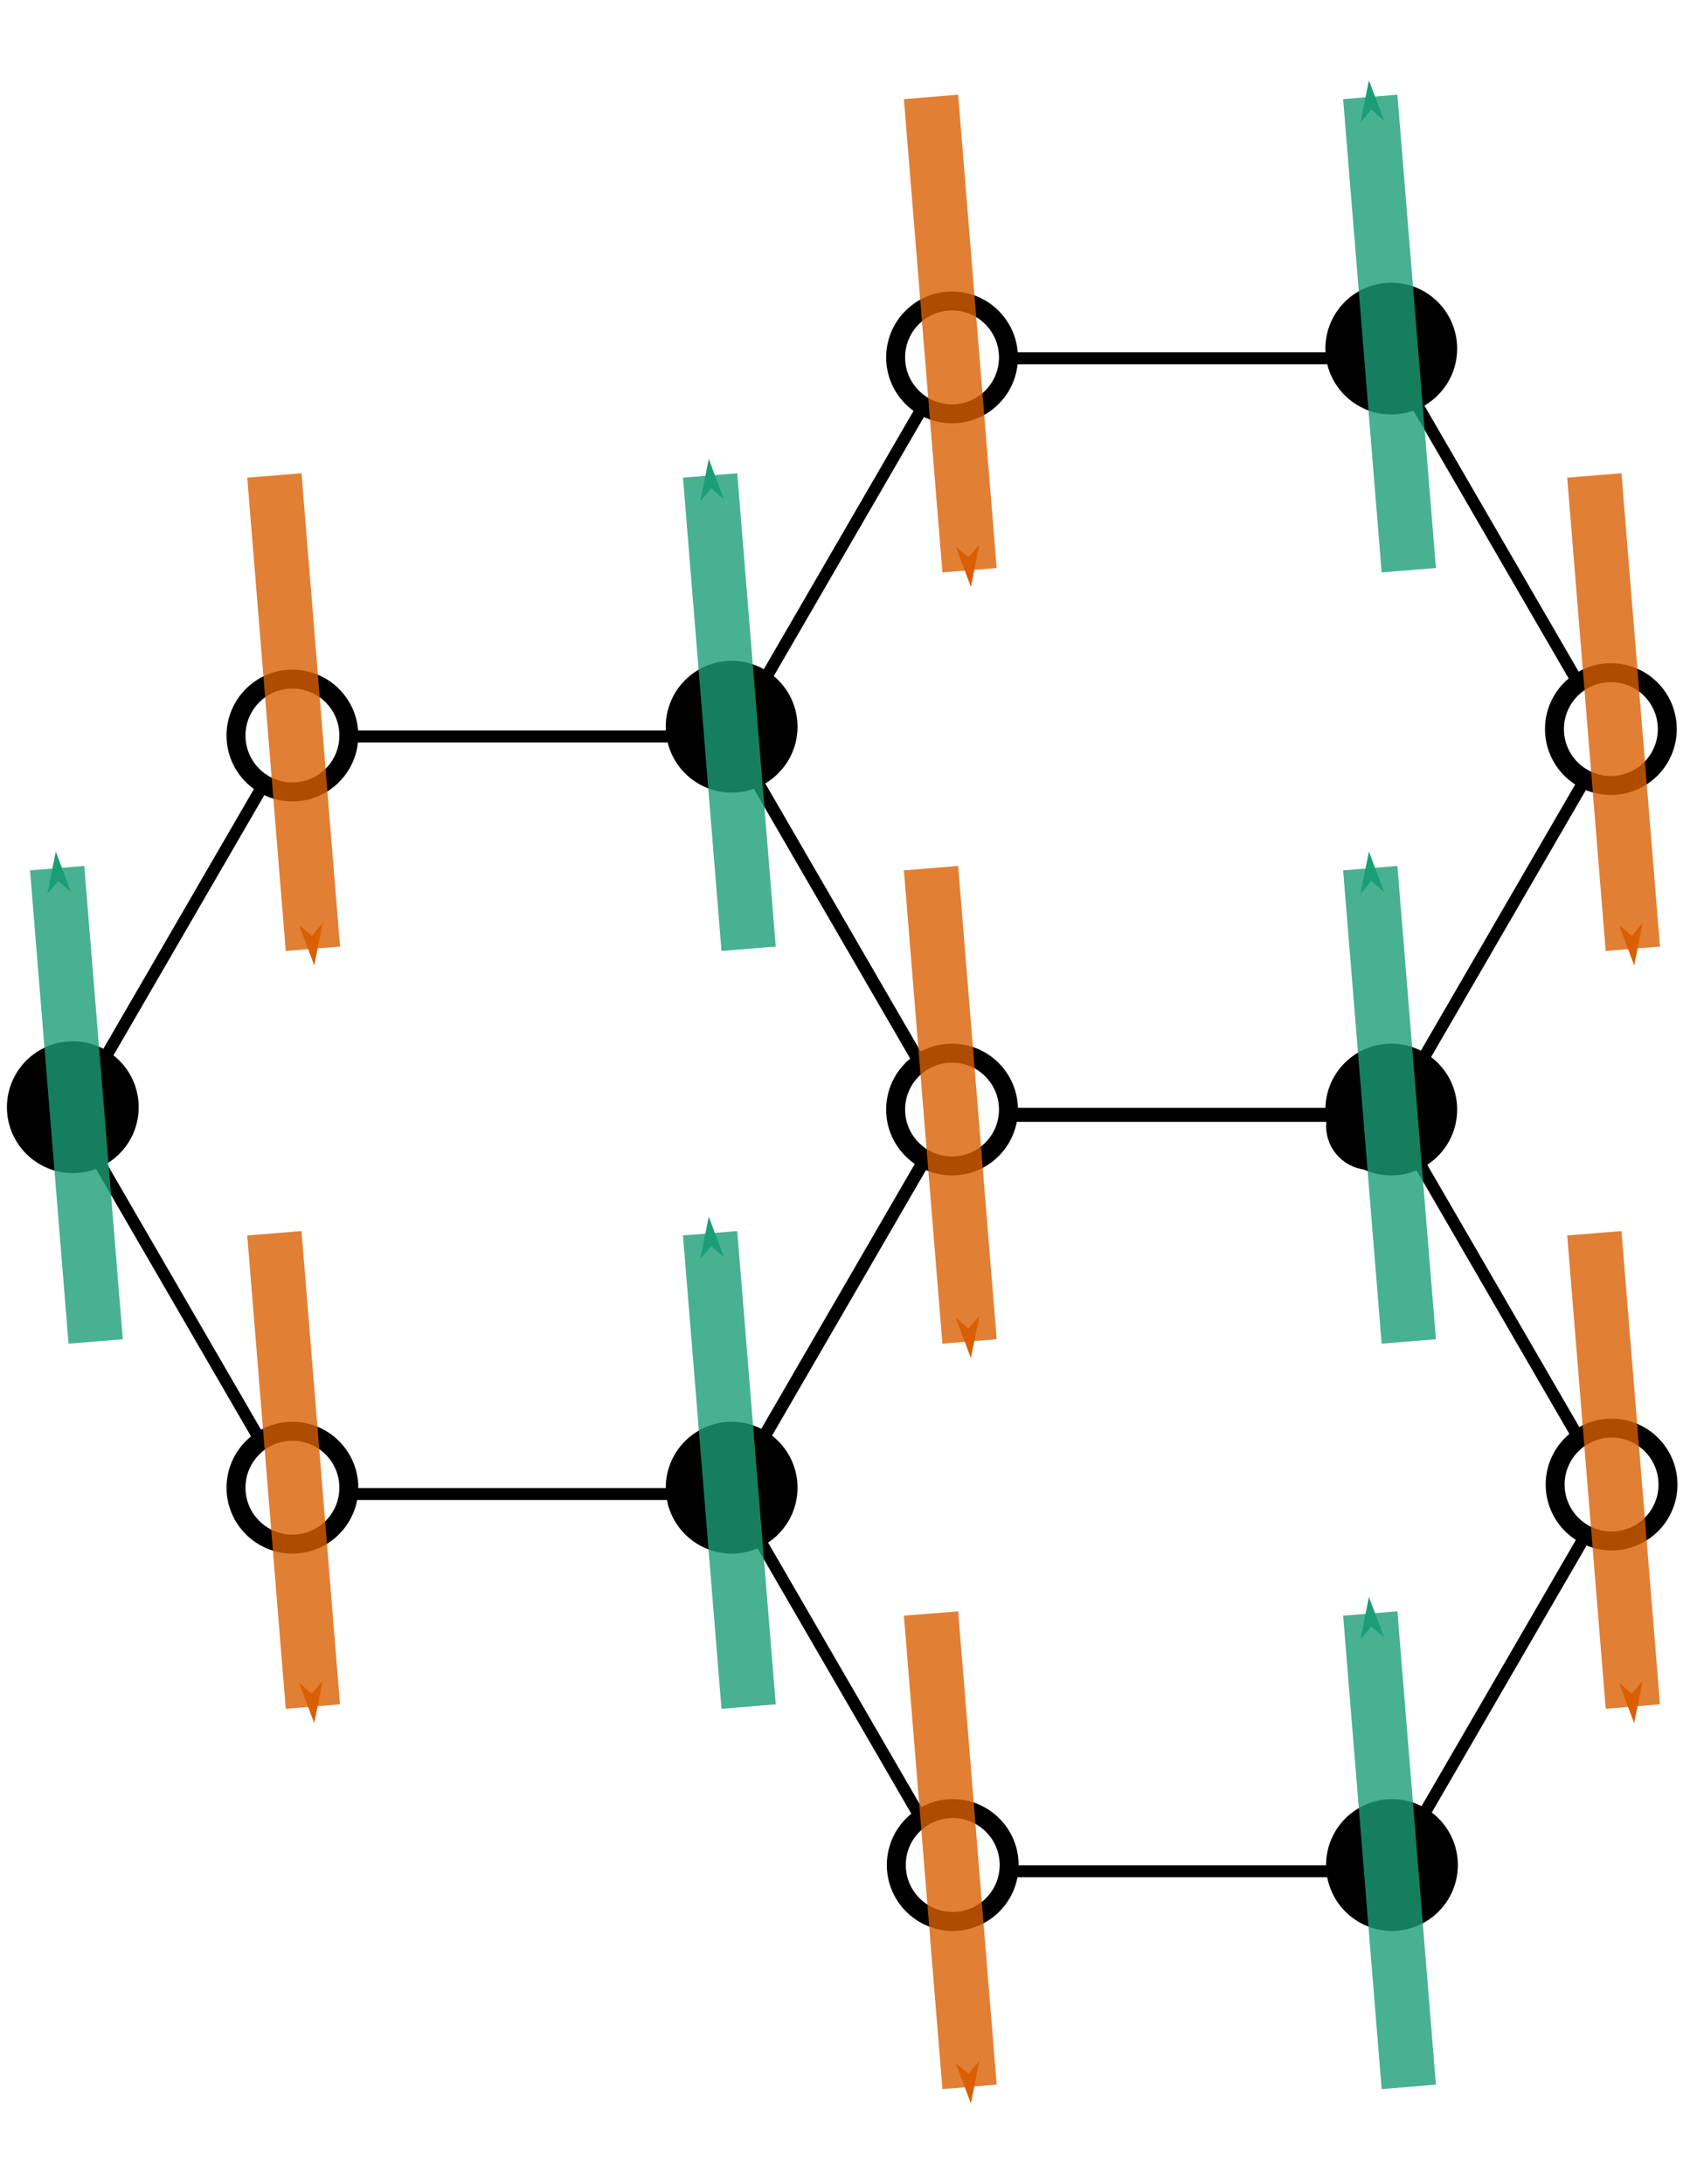 <?xml version="1.0" encoding="UTF-8" standalone="no"?>
<svg
   xmlns:dc="http://purl.org/dc/elements/1.1/"
   xmlns:cc="http://creativecommons.org/ns#"
   xmlns:rdf="http://www.w3.org/1999/02/22-rdf-syntax-ns#"
   xmlns:svg="http://www.w3.org/2000/svg"
   xmlns="http://www.w3.org/2000/svg"
   xmlns:sodipodi="http://sodipodi.sourceforge.net/DTD/sodipodi-0.dtd"
   xmlns:inkscape="http://www.inkscape.org/namespaces/inkscape"
   version="1.1"
   id="svg2"
   viewBox="0 0 384.767 497.064"
   height="140.282mm"
   width="108.59mm"
   sodipodi:docname="hex_AFM_neel.svg"
   inkscape:version="0.92.2 5c3e80d, 2017-08-06">
  <sodipodi:namedview
     pagecolor="#ffffff"
     bordercolor="#666666"
     borderopacity="1"
     objecttolerance="10"
     gridtolerance="10"
     guidetolerance="10"
     inkscape:pageopacity="0"
     inkscape:pageshadow="2"
     inkscape:window-width="640"
     inkscape:window-height="480"
     id="namedview25833"
     showgrid="false"
     fit-margin-top="0"
     fit-margin-left="0"
     fit-margin-right="0"
     fit-margin-bottom="0"
     inkscape:zoom="0.46528967"
     inkscape:cx="203.68621"
     inkscape:cy="276.5959"
     inkscape:window-x="0"
     inkscape:window-y="0"
     inkscape:window-maximized="0"
     inkscape:current-layer="svg2" />
  <defs
     id="defs4">
    <marker
       style="overflow:visible"
       id="TriangleInM"
       refX="0"
       refY="0"
       orient="auto">
      <path
         transform="scale(-0.4)"
         style="fill:#d95f02;fill-opacity:1;fill-rule:evenodd;stroke:#d95f02;stroke-width:1pt;stroke-opacity:1"
         d="M 5.77,0 -2.88,5 V -5 Z"
         id="path15541"
         inkscape:connector-curvature="0" />
    </marker>
    <marker
       style="overflow:visible"
       id="Arrow2Sstart"
       refX="0"
       refY="0"
       orient="auto">
      <path
         transform="matrix(0.3,0,0,0.3,-0.69,0)"
         d="M 8.719,4.034 -2.207,0.016 8.719,-4.002 c -1.745,2.372 -1.735,5.617 -6e-7,8.035 z"
         style="fill:#d95f02;fill-opacity:1;fill-rule:evenodd;stroke:#d95f02;stroke-width:0.625;stroke-linejoin:round;stroke-opacity:1"
         id="path15435"
         inkscape:connector-curvature="0" />
    </marker>
    <marker
       style="overflow:visible"
       id="Arrow2Lstart"
       refX="0"
       refY="0"
       orient="auto">
      <path
         transform="matrix(1.1,0,0,1.1,1.1,0)"
         d="M 8.719,4.034 -2.207,0.016 8.719,-4.002 c -1.745,2.372 -1.735,5.617 -6e-7,8.035 z"
         style="fill:#d95f02;fill-opacity:1;fill-rule:evenodd;stroke:#d95f02;stroke-width:0.625;stroke-linejoin:round;stroke-opacity:1"
         id="path15423"
         inkscape:connector-curvature="0" />
    </marker>
    <marker
       style="overflow:visible"
       id="marker15940"
       refX="0"
       refY="0"
       orient="auto">
      <path
         transform="matrix(0.4,0,0,0.4,4,0)"
         style="fill:#d95f02;fill-opacity:1;fill-rule:evenodd;stroke:#d95f02;stroke-width:1pt;stroke-opacity:1"
         d="M 0,0 5,-5 -12.5,0 5,5 Z"
         id="path15942"
         inkscape:connector-curvature="0" />
    </marker>
    <marker
       style="overflow:visible"
       id="marker15936"
       refX="0"
       refY="0"
       orient="auto">
      <path
         transform="matrix(0.4,0,0,0.4,4,0)"
         style="fill:#d95f02;fill-opacity:1;fill-rule:evenodd;stroke:#d95f02;stroke-width:1pt;stroke-opacity:1"
         d="M 0,0 5,-5 -12.5,0 5,5 Z"
         id="path15938"
         inkscape:connector-curvature="0" />
    </marker>
    <marker
       style="overflow:visible"
       id="marker15932"
       refX="0"
       refY="0"
       orient="auto">
      <path
         transform="matrix(0.4,0,0,0.4,4,0)"
         style="fill:#d95f02;fill-opacity:1;fill-rule:evenodd;stroke:#d95f02;stroke-width:1pt;stroke-opacity:1"
         d="M 0,0 5,-5 -12.5,0 5,5 Z"
         id="path15934"
         inkscape:connector-curvature="0" />
    </marker>
    <marker
       style="overflow:visible"
       id="marker15928"
       refX="0"
       refY="0"
       orient="auto">
      <path
         transform="matrix(0.8,0,0,0.8,10,0)"
         style="fill:#d95f02;fill-opacity:1;fill-rule:evenodd;stroke:#d95f02;stroke-width:1pt;stroke-opacity:1"
         d="M 0,0 5,-5 -12.5,0 5,5 Z"
         id="path15930"
         inkscape:connector-curvature="0" />
    </marker>
    <marker
       style="overflow:visible"
       id="marker15924"
       refX="0"
       refY="0"
       orient="auto">
      <path
         transform="matrix(0.8,0,0,0.8,10,0)"
         style="fill:#d95f02;fill-opacity:1;fill-rule:evenodd;stroke:#d95f02;stroke-width:1pt;stroke-opacity:1"
         d="M 0,0 5,-5 -12.5,0 5,5 Z"
         id="path15926"
         inkscape:connector-curvature="0" />
    </marker>
    <marker
       style="overflow:visible"
       id="marker15920"
       refX="0"
       refY="0"
       orient="auto">
      <path
         transform="matrix(0.8,0,0,0.8,10,0)"
         style="fill:#d95f02;fill-opacity:1;fill-rule:evenodd;stroke:#d95f02;stroke-width:1pt;stroke-opacity:1"
         d="M 0,0 5,-5 -12.5,0 5,5 Z"
         id="path15922"
         inkscape:connector-curvature="0" />
    </marker>
    <marker
       style="overflow:visible"
       id="marker15916"
       refX="0"
       refY="0"
       orient="auto">
      <path
         transform="matrix(0.8,0,0,0.8,10,0)"
         style="fill:#d95f02;fill-opacity:1;fill-rule:evenodd;stroke:#d95f02;stroke-width:1pt;stroke-opacity:1"
         d="M 0,0 5,-5 -12.5,0 5,5 Z"
         id="path15918"
         inkscape:connector-curvature="0" />
    </marker>
    <marker
       style="overflow:visible"
       id="marker15912"
       refX="0"
       refY="0"
       orient="auto">
      <path
         transform="matrix(0.8,0,0,0.8,10,0)"
         style="fill:#d95f02;fill-opacity:1;fill-rule:evenodd;stroke:#d95f02;stroke-width:1pt;stroke-opacity:1"
         d="M 0,0 5,-5 -12.5,0 5,5 Z"
         id="path15914"
         inkscape:connector-curvature="0" />
    </marker>
    <marker
       style="overflow:visible"
       id="marker15908"
       refX="0"
       refY="0"
       orient="auto">
      <path
         transform="matrix(-0.8,0,0,-0.8,-10,0)"
         style="fill:#d95f02;fill-opacity:1;fill-rule:evenodd;stroke:#d95f02;stroke-width:1pt;stroke-opacity:1"
         d="M 0,0 5,-5 -12.5,0 5,5 Z"
         id="path15910"
         inkscape:connector-curvature="0" />
    </marker>
    <marker
       style="overflow:visible"
       id="marker15905"
       refX="0"
       refY="0"
       orient="auto">
      <path
         transform="matrix(0.4,0,0,0.4,4,0)"
         style="fill:#d95f02;fill-opacity:1;fill-rule:evenodd;stroke:#d95f02;stroke-width:1pt;stroke-opacity:1"
         d="M 0,0 5,-5 -12.5,0 5,5 Z"
         id="path15411"
         inkscape:connector-curvature="0" />
    </marker>
    <marker
       style="overflow:visible"
       id="marker15901"
       refX="0"
       refY="0"
       orient="auto">
      <path
         transform="matrix(-0.8,0,0,-0.8,-10,0)"
         style="fill:#d95f02;fill-opacity:1;fill-rule:evenodd;stroke:#d95f02;stroke-width:1pt;stroke-opacity:1"
         d="M 0,0 5,-5 -12.5,0 5,5 Z"
         id="path15903"
         inkscape:connector-curvature="0" />
    </marker>
    <marker
       style="overflow:visible"
       id="marker15898"
       refX="0"
       refY="0"
       orient="auto">
      <path
         transform="matrix(-0.8,0,0,-0.8,-10,0)"
         style="fill:#d95f02;fill-opacity:1;fill-rule:evenodd;stroke:#d95f02;stroke-width:1pt;stroke-opacity:1"
         d="M 0,0 5,-5 -12.5,0 5,5 Z"
         id="path15408"
         inkscape:connector-curvature="0" />
    </marker>
    <marker
       style="overflow:visible"
       id="Arrow1Lstart"
       refX="0"
       refY="0"
       orient="auto">
      <path
         transform="matrix(0.8,0,0,0.8,10,0)"
         style="fill:#d95f02;fill-opacity:1;fill-rule:evenodd;stroke:#d95f02;stroke-width:1pt;stroke-opacity:1"
         d="M 0,0 5,-5 -12.5,0 5,5 Z"
         id="path15405"
         inkscape:connector-curvature="0" />
    </marker>
    <marker
       style="overflow:visible"
       id="marker15893"
       refX="0"
       refY="0"
       orient="auto">
      <path
         transform="matrix(0.8,0,0,0.8,-4.8,0)"
         style="fill:#d95f02;fill-opacity:1;fill-rule:evenodd;stroke:#d95f02;stroke-width:1pt;stroke-opacity:1"
         d="M 5.77,0 -2.88,5 V -5 Z"
         id="path15565"
         inkscape:connector-curvature="0" />
    </marker>
    <marker
       style="overflow:visible"
       id="EmptyTriangleOutM"
       refX="0"
       refY="0"
       orient="auto">
      <path
         transform="matrix(0.4,0,0,0.4,-1.8,0)"
         style="fill:#d95f02;fill-opacity:1;fill-rule:evenodd;stroke:#d95f02;stroke-width:1pt;stroke-opacity:1"
         d="M 5.77,0 -2.88,5 V -5 Z"
         id="path15568"
         inkscape:connector-curvature="0" />
    </marker>
    <marker
       style="overflow:visible"
       id="EmptyTriangleOutS"
       refX="0"
       refY="0"
       orient="auto">
      <path
         transform="matrix(0.2,0,0,0.2,-0.6,0)"
         style="fill:#d95f02;fill-opacity:1;fill-rule:evenodd;stroke:#d95f02;stroke-width:1pt;stroke-opacity:1"
         d="M 5.77,0 -2.88,5 V -5 Z"
         id="path15571"
         inkscape:connector-curvature="0" />
    </marker>
    <marker
       style="overflow:visible"
       id="StopL"
       refX="0"
       refY="0"
       orient="auto">
      <path
         transform="scale(0.8)"
         style="fill:#d95f02;fill-opacity:1;fill-rule:evenodd;stroke:#d95f02;stroke-width:1pt;stroke-opacity:1"
         d="M 0,5.65 V -5.65"
         id="path15574"
         inkscape:connector-curvature="0" />
    </marker>
    <marker
       style="overflow:visible"
       id="StopM"
       refX="0"
       refY="0"
       orient="auto">
      <path
         transform="scale(0.4)"
         style="fill:#d95f02;fill-opacity:1;fill-rule:evenodd;stroke:#d95f02;stroke-width:1pt;stroke-opacity:1"
         d="M 0,5.65 V -5.65"
         id="path15577"
         inkscape:connector-curvature="0" />
    </marker>
    <marker
       style="overflow:visible"
       id="StopS"
       refX="0"
       refY="0"
       orient="auto">
      <path
         transform="scale(0.2)"
         style="fill:#d95f02;fill-opacity:1;fill-rule:evenodd;stroke:#d95f02;stroke-width:1pt;stroke-opacity:1"
         d="M 0,5.65 V -5.65"
         id="path15580"
         inkscape:connector-curvature="0" />
    </marker>
    <marker
       style="overflow:visible"
       id="SemiCircleIn"
       refX="0"
       refY="0"
       orient="auto">
      <path
         transform="scale(0.6)"
         style="fill:#d95f02;fill-opacity:1;fill-rule:evenodd;stroke:#d95f02;stroke-width:1pt;stroke-opacity:1"
         d="m -0.375,-0.046 c 0,2.76 2.24,5 5,5 v -10 c -2.76,0 -5,2.24 -5,5 z"
         id="path15583"
         inkscape:connector-curvature="0" />
    </marker>
    <marker
       style="overflow:visible"
       id="SemiCircleOut"
       refX="0"
       refY="0"
       orient="auto">
      <path
         transform="matrix(0.6,0,0,0.6,4.275,0.458)"
         style="fill:#d95f02;fill-opacity:1;fill-rule:evenodd;stroke:#d95f02;stroke-width:1pt;stroke-opacity:1"
         d="m -2.5,-0.809 c 0,2.76 -2.24,5 -5,5 v -10 c 2.76,0 5,2.24 5,5 z"
         id="path15586"
         inkscape:connector-curvature="0" />
    </marker>
    <marker
       style="overflow:visible"
       id="CurveIn"
       refX="0"
       refY="0"
       orient="auto">
      <path
         transform="scale(0.6)"
         style="fill:#d95f02;fill-opacity:1;fill-rule:evenodd;stroke:#d95f02;stroke-width:1pt;stroke-opacity:1"
         d="m 4.625,-5.046 c -2.76,0 -5,2.24 -5,5 0,2.76 2.24,5 5,5"
         id="path15589"
         inkscape:connector-curvature="0" />
    </marker>
    <marker
       style="overflow:visible"
       id="CurveOut"
       refX="0"
       refY="0"
       orient="auto">
      <path
         transform="scale(0.6)"
         style="fill:#d95f02;fill-opacity:1;fill-rule:evenodd;stroke:#d95f02;stroke-width:1pt;stroke-opacity:1"
         d="m -5.413,-5.046 c 2.76,0 5,2.24 5,5 0,2.76 -2.24,5 -5,5"
         id="path15592"
         inkscape:connector-curvature="0" />
    </marker>
    <marker
       style="overflow:visible"
       id="CurvyCross"
       refX="0"
       refY="0"
       orient="auto">
      <g
         style="fill:#d95f02;fill-opacity:1;stroke:#d95f02;stroke-opacity:1"
         transform="scale(0.6)"
         id="g15595">
        <path
           style="fill:#d95f02;fill-opacity:1;fill-rule:evenodd;stroke:#d95f02;stroke-width:1pt;stroke-opacity:1"
           d="m 4.625,-5.046 c -2.76,0 -5,2.24 -5,5 0,2.76 2.24,5 5,5"
           id="path15597"
           inkscape:connector-curvature="0" />
        <path
           style="fill:#d95f02;fill-opacity:1;fill-rule:evenodd;stroke:#d95f02;stroke-width:1pt;stroke-opacity:1"
           d="m -5.413,-5.046 c 2.76,0 5,2.24 5,5 0,2.76 -2.24,5 -5,5"
           id="path15599"
           inkscape:connector-curvature="0" />
      </g>
    </marker>
    <marker
       style="overflow:visible"
       id="Scissors"
       refX="0"
       refY="0"
       orient="auto">
      <path
         style="fill:#d95f02;fill-opacity:1;stroke:#d95f02;stroke-opacity:1"
         d="M 9.09,-3.606 C 8.12,-4.777 6.37,-4.736 5.062,-4.233 l -8.212,3.078 c -2.388,-1.307 -4.748,-0.933 -4.748,-1.569 0,-0.497 0.457,-0.388 0.388,-1.683 -0.066,-1.243 -1.364,-2.163 -2.59,-2.082 -1.227,-0.007 -2.499,0.933 -2.51,2.23 -0.091,1.306 1.007,2.52 2.307,2.605 1.522,0.227 4.218,-0.696 5.483,1.571 -0.942,1.738 -2.614,1.743 -4.126,1.656 -1.255,-0.072 -2.762,0.287 -3.361,1.521 -0.578,1.182 -0.011,2.865 1.317,3.226 1.34,0.492 3.181,-0.13 3.499,-1.671 0.246,-1.188 -0.595,-1.746 -0.273,-2.177 0.244,-0.325 1.791,-0.137 4.547,-1.375 L 5.676,4.233 C 6.8,4.547 8.173,4.536 9.168,3.431 l -9.22,-3.485 z m -18.308,-1.901 c 1.295,0.723 1.189,2.684 -0.156,3.063 -1.217,0.424 -2.771,-0.759 -2.383,-2.077 0.227,-1.082 1.653,-1.481 2.54,-0.986 z m 0.056,8.017 c 1.351,0.499 1.121,2.784 -0.252,3.092 -0.911,0.316 -2.214,-0.139 -2.306,-1.212 -0.178,-1.305 1.356,-2.484 2.558,-1.879 z"
         id="schere"
         inkscape:connector-curvature="0" />
    </marker>
    <marker
       style="overflow:visible"
       id="Legs"
       refX="0"
       refY="0"
       orient="auto">
      <g
         style="fill:#d95f02;fill-opacity:1;stroke:#d95f02;stroke-opacity:1"
         transform="scale(-0.7)"
         id="g15604">
        <g
           style="fill:#d95f02;fill-opacity:1;stroke:#d95f02;stroke-opacity:1"
           transform="matrix(0,-1,-1,0,20.709,21.314)"
           id="g15606">
          <path
             style="fill:#d95f02;fill-opacity:1;fill-rule:evenodd;stroke:#d95f02;stroke-width:1pt;stroke-opacity:1"
             d="m 21.221,20.675 c -6.91,4.721 -2.455,6.607 -5.841,13.443"
             id="path15608"
             inkscape:connector-curvature="0" />
          <path
             style="fill:#d95f02;fill-opacity:1;fill-rule:evenodd;stroke:#d95f02;stroke-width:1pt;stroke-opacity:1"
             d="m 21.398,20.548 c -1.361,8.348 3.536,8.77 4.505,13.825"
             id="path15610"
             inkscape:connector-curvature="0" />
        </g>
        <path
           style="fill:#d95f02;fill-opacity:1;fill-rule:evenodd;stroke:#d95f02;stroke-width:1pt;stroke-opacity:1"
           d="m -14.09,-6.732 -0.922,4.043 3.963,-1.223 z"
           id="path15612"
           inkscape:connector-curvature="0" />
        <path
           style="fill:#d95f02;fill-opacity:1;fill-rule:evenodd;stroke:#d95f02;stroke-width:1pt;stroke-opacity:1"
           d="m -15.216,4.557 1.874,3.7 2.267,-3.473 z"
           id="path15614"
           inkscape:connector-curvature="0" />
      </g>
    </marker>
    <marker
       style="overflow:visible"
       id="Torso"
       refX="0"
       refY="0"
       orient="auto">
      <g
         style="fill:#d95f02;fill-opacity:1;stroke:#d95f02;stroke-opacity:1"
         transform="scale(0.7)"
         id="g15617">
        <path
           style="fill:#d95f02;fill-opacity:1;fill-rule:evenodd;stroke:#d95f02;stroke-width:1.25;stroke-opacity:1"
           d="m -4.779,-3.24 c 2.35,0.366 5.3,1.938 5.037,3.627 C -0.005,2.078 -2.213,2.618 -4.563,2.252 -6.913,1.886 -8.521,0.752 -8.258,-0.938 -7.995,-2.628 -7.13,-3.605 -4.779,-3.24 Z"
           id="path15619"
           inkscape:connector-curvature="0" />
        <path
           style="fill:#d95f02;fill-opacity:1;fill-rule:evenodd;stroke:#d95f02;stroke-width:1pt;stroke-opacity:1"
           d="M 4.46,0.089 C -2.556,-4.378 5.225,-3.906 -0.848,-8.72"
           id="path15621"
           inkscape:connector-curvature="0" />
        <path
           style="fill:#d95f02;fill-opacity:1;fill-rule:evenodd;stroke:#d95f02;stroke-width:1pt;stroke-opacity:1"
           d="M 4.93,0.058 C -1.387,1.749 1.803,5.478 -4.945,7.546"
           id="path15623"
           inkscape:connector-curvature="0" />
        <rect
           style="fill:#d95f02;fill-opacity:1;fill-rule:evenodd;stroke:#d95f02;stroke-width:1pt;stroke-opacity:1"
           width="2.637"
           height="2.761"
           x="-10.392"
           y="-1.741"
           transform="matrix(0.528,-0.85,0.888,0.46,0,0)"
           id="rect15625" />
        <rect
           style="fill:#d95f02;fill-opacity:1;fill-rule:evenodd;stroke:#d95f02;stroke-width:1pt;stroke-opacity:1"
           width="2.733"
           height="2.861"
           x="4.959"
           y="-7.963"
           transform="matrix(0.671,-0.741,0.791,0.612,0,0)"
           id="rect15627" />
        <path
           style="fill:#d95f02;fill-opacity:1;fill-rule:evenodd;stroke:#d95f02;stroke-width:1pt;stroke-opacity:1"
           d="m 16.78,-28.685 a 0.607,0.607 0 1 0 -1.215,0 0.607,0.607 0 1 0 1.215,0 z"
           transform="matrix(0,-1.11,1.11,0,25.966,19.716)"
           id="path15629"
           inkscape:connector-curvature="0" />
        <path
           style="fill:#d95f02;fill-opacity:1;fill-rule:evenodd;stroke:#d95f02;stroke-width:1pt;stroke-opacity:1"
           d="m 16.78,-28.685 a 0.607,0.607 0 1 0 -1.215,0 0.607,0.607 0 1 0 1.215,0 z"
           transform="matrix(0,-1.11,1.11,0,26.825,16.991)"
           id="path15631"
           inkscape:connector-curvature="0" />
      </g>
    </marker>
    <marker
       style="overflow:visible"
       id="Club"
       refX="0"
       refY="0"
       orient="auto">
      <path
         transform="scale(0.6)"
         style="fill:#d95f02;fill-opacity:1;fill-rule:evenodd;stroke:#d95f02;stroke-width:0.746pt;stroke-opacity:1"
         d="m -1.597,-7.098 c -1.889,0 -3.426,1.537 -3.426,3.426 0,0.657 0.238,1.227 0.559,1.748 -0.039,0.032 -0.08,0.058 -0.117,0.093 -0.622,-0.855 -1.589,-1.445 -2.727,-1.445 -1.889,-1e-7 -3.426,1.537 -3.426,3.426 0,1.889 1.537,3.426 3.426,3.426 0.993,0 1.869,-0.442 2.494,-1.119 -0.125,0.355 -0.21,0.721 -0.21,1.119 0,1.889 1.537,3.426 3.426,3.426 1.889,0 3.426,-1.537 3.426,-3.426 0,-0.793 -0.316,-1.494 -0.769,-2.074 C 2.415,1.766 3.772,2.297 4.766,3.834 4.028,3.096 3.554,1.753 3.554,-0.059 l -0.629,-0.047 0.583,-0.023 c 0,-1.812 0.451,-3.154 1.189,-3.893 -0.959,1.482 -2.257,2.026 -3.566,2.308 0.404,-0.562 0.699,-1.213 0.699,-1.958 0,-1.889 -1.537,-3.426 -3.426,-3.426 z"
         id="path15634"
         inkscape:connector-curvature="0" />
    </marker>
    <marker
       style="overflow:visible"
       orient="auto"
       refY="0"
       refX="0"
       id="RazorWire">
      <path
         d="m 0.023,-0.74 v 1.438 L -7.759,3.01 H 10.679 L 3.491,0.697 v -1.438 L 10.741,-2.896 H -7.727 Z"
         style="fill:#d95f02;fill-opacity:1;fill-rule:evenodd;stroke:#d95f02;stroke-width:0.1pt;stroke-opacity:1"
         transform="scale(0.8)"
         id="path15637"
         inkscape:connector-curvature="0" />
    </marker>
    <marker
       orient="auto"
       refY="0"
       refX="0"
       id="InfiniteLineEnd"
       style="overflow:visible">
      <g
         style="fill:#d95f02;fill-opacity:1;stroke:#d95f02;stroke-opacity:1"
         id="g15640">
        <circle
           style="fill:#d95f02;fill-opacity:1;stroke:#d95f02;stroke-opacity:1"
           cx="3"
           cy="0"
           r="0.8"
           id="circle15642" />
        <circle
           style="fill:#d95f02;fill-opacity:1;stroke:#d95f02;stroke-opacity:1"
           cx="6.5"
           cy="0"
           r="0.8"
           id="circle15644" />
        <circle
           style="fill:#d95f02;fill-opacity:1;stroke:#d95f02;stroke-opacity:1"
           cx="10"
           cy="0"
           r="0.8"
           id="circle15646" />
      </g>
    </marker>
    <marker
       orient="auto"
       refY="0"
       refX="0"
       id="InfiniteLineStart"
       style="overflow:visible">
      <g
         transform="translate(-13)"
         style="fill:#d95f02;fill-opacity:1;stroke:#d95f02;stroke-opacity:1"
         id="g15649">
        <circle
           style="fill:#d95f02;fill-opacity:1;stroke:#d95f02;stroke-opacity:1"
           cx="3"
           cy="0"
           r="0.8"
           id="circle15651" />
        <circle
           style="fill:#d95f02;fill-opacity:1;stroke:#d95f02;stroke-opacity:1"
           cx="6.5"
           cy="0"
           r="0.8"
           id="circle15653" />
        <circle
           style="fill:#d95f02;fill-opacity:1;stroke:#d95f02;stroke-opacity:1"
           cx="10"
           cy="0"
           r="0.8"
           id="circle15655" />
      </g>
    </marker>
    <marker
       style="overflow:visible"
       id="marker15836"
       refX="0"
       refY="0"
       orient="auto">
      <path
         transform="matrix(0.2,0,0,0.2,1.2,0)"
         style="fill:#d95f02;fill-opacity:1;fill-rule:evenodd;stroke:#d95f02;stroke-width:1pt;stroke-opacity:1"
         d="M 0,-7.071 -7.071,0 0,7.071 7.071,0 Z"
         id="path15499"
         inkscape:connector-curvature="0" />
    </marker>
    <marker
       style="overflow:visible"
       id="DiamondMstart"
       refX="0"
       refY="0"
       orient="auto">
      <path
         transform="matrix(0.4,0,0,0.4,2.6,0)"
         style="fill:#d95f02;fill-opacity:1;fill-rule:evenodd;stroke:#d95f02;stroke-width:1pt;stroke-opacity:1"
         d="M 0,-7.071 -7.071,0 0,7.071 7.071,0 Z"
         id="path15496"
         inkscape:connector-curvature="0" />
    </marker>
    <marker
       style="overflow:visible"
       id="DiamondLstart"
       refX="0"
       refY="0"
       orient="auto">
      <path
         transform="matrix(0.8,0,0,0.8,5.6,0)"
         style="fill:#d95f02;fill-opacity:1;fill-rule:evenodd;stroke:#d95f02;stroke-width:1pt;stroke-opacity:1"
         d="M 0,-7.071 -7.071,0 0,7.071 7.071,0 Z"
         id="path15493"
         inkscape:connector-curvature="0" />
    </marker>
    <marker
       style="overflow:visible"
       id="DiamondS"
       refX="0"
       refY="0"
       orient="auto">
      <path
         transform="scale(0.2)"
         style="fill:#d95f02;fill-opacity:1;fill-rule:evenodd;stroke:#d95f02;stroke-width:1pt;stroke-opacity:1"
         d="M 0,-7.071 -7.071,0 0,7.071 7.071,0 Z"
         id="path15490"
         inkscape:connector-curvature="0" />
    </marker>
    <marker
       style="overflow:visible"
       id="DiamondM"
       refX="0"
       refY="0"
       orient="auto">
      <path
         transform="scale(0.4)"
         style="fill:#d95f02;fill-opacity:1;fill-rule:evenodd;stroke:#d95f02;stroke-width:1pt;stroke-opacity:1"
         d="M 0,-7.071 -7.071,0 0,7.071 7.071,0 Z"
         id="path15487"
         inkscape:connector-curvature="0" />
    </marker>
    <marker
       style="overflow:visible"
       id="DiamondL"
       refX="0"
       refY="0"
       orient="auto">
      <path
         transform="scale(0.8)"
         style="fill:#d95f02;fill-opacity:1;fill-rule:evenodd;stroke:#d95f02;stroke-width:1pt;stroke-opacity:1"
         d="M 0,-7.071 -7.071,0 0,7.071 7.071,0 Z"
         id="path15484"
         inkscape:connector-curvature="0" />
    </marker>
    <marker
       style="overflow:visible"
       id="SquareS"
       refX="0"
       refY="0"
       orient="auto">
      <path
         transform="scale(0.2)"
         style="fill:#d95f02;fill-opacity:1;fill-rule:evenodd;stroke:#d95f02;stroke-width:1pt;stroke-opacity:1"
         d="M -5,-5 V 5 H 5 V -5 Z"
         id="path15481"
         inkscape:connector-curvature="0" />
    </marker>
    <marker
       style="overflow:visible"
       id="SquareM"
       refX="0"
       refY="0"
       orient="auto">
      <path
         transform="scale(0.4)"
         style="fill:#d95f02;fill-opacity:1;fill-rule:evenodd;stroke:#d95f02;stroke-width:1pt;stroke-opacity:1"
         d="M -5,-5 V 5 H 5 V -5 Z"
         id="path15478"
         inkscape:connector-curvature="0" />
    </marker>
    <marker
       style="overflow:visible"
       id="SquareL"
       refX="0"
       refY="0"
       orient="auto">
      <path
         transform="scale(0.8)"
         style="fill:#d95f02;fill-opacity:1;fill-rule:evenodd;stroke:#d95f02;stroke-width:1pt;stroke-opacity:1"
         d="M -5,-5 V 5 H 5 V -5 Z"
         id="path15475"
         inkscape:connector-curvature="0" />
    </marker>
    <marker
       style="overflow:visible"
       id="DotS"
       refX="0"
       refY="0"
       orient="auto">
      <path
         transform="matrix(0.2,0,0,0.2,1.48,0.2)"
         style="fill:#d95f02;fill-opacity:1;fill-rule:evenodd;stroke:#d95f02;stroke-width:1pt;stroke-opacity:1"
         d="m -2.5,-1 c 0,2.76 -2.24,5 -5,5 -2.76,0 -5,-2.24 -5,-5 0,-2.76 2.24,-5 5,-5 2.76,0 5,2.24 5,5 z"
         id="path15472"
         inkscape:connector-curvature="0" />
    </marker>
    <marker
       style="overflow:visible"
       id="DotM"
       refX="0"
       refY="0"
       orient="auto">
      <path
         transform="matrix(0.4,0,0,0.4,2.96,0.4)"
         style="fill:#d95f02;fill-opacity:1;fill-rule:evenodd;stroke:#d95f02;stroke-width:1pt;stroke-opacity:1"
         d="m -2.5,-1 c 0,2.76 -2.24,5 -5,5 -2.76,0 -5,-2.24 -5,-5 0,-2.76 2.24,-5 5,-5 2.76,0 5,2.24 5,5 z"
         id="path15469"
         inkscape:connector-curvature="0" />
    </marker>
    <marker
       style="overflow:visible"
       id="DotL"
       refX="0"
       refY="0"
       orient="auto">
      <path
         transform="matrix(0.8,0,0,0.8,5.92,0.8)"
         style="fill:#d95f02;fill-opacity:1;fill-rule:evenodd;stroke:#d95f02;stroke-width:1pt;stroke-opacity:1"
         d="m -2.5,-1 c 0,2.76 -2.24,5 -5,5 -2.76,0 -5,-2.24 -5,-5 0,-2.76 2.24,-5 5,-5 2.76,0 5,2.24 5,5 z"
         id="path15466"
         inkscape:connector-curvature="0" />
    </marker>
    <marker
       orient="auto"
       refY="0"
       refX="0"
       id="DistanceEnd"
       style="overflow:visible">
      <g
         style="fill:#d95f02;fill-opacity:1;stroke:#d95f02;stroke-opacity:1"
         id="g2301">
        <path
           id="path2316"
           d="M 0,0 H -2"
           style="fill:#d95f02;fill-opacity:1;stroke:#d95f02;stroke-width:1.15;stroke-linecap:square;stroke-opacity:1"
           inkscape:connector-curvature="0" />
        <path
           id="path2312"
           d="m 0,0 -13,4 4,-4 -4,-4 z"
           style="fill:#d95f02;fill-opacity:1;fill-rule:evenodd;stroke:#d95f02;stroke-opacity:1"
           inkscape:connector-curvature="0" />
        <path
           id="path2314"
           d="M 0,-4 V 40"
           style="fill:#d95f02;fill-opacity:1;stroke:#d95f02;stroke-width:1;stroke-linecap:square;stroke-opacity:1"
           inkscape:connector-curvature="0" />
      </g>
    </marker>
    <marker
       orient="auto"
       refY="0"
       refX="0"
       id="DistanceStart"
       style="overflow:visible">
      <g
         style="fill:#d95f02;fill-opacity:1;stroke:#d95f02;stroke-opacity:1"
         id="g2300">
        <path
           id="path2306"
           d="M 0,0 H 2"
           style="fill:#d95f02;fill-opacity:1;stroke:#d95f02;stroke-width:1.15;stroke-linecap:square;stroke-opacity:1"
           inkscape:connector-curvature="0" />
        <path
           id="path2302"
           d="M 0,0 13,4 9,0 13,-4 Z"
           style="fill:#d95f02;fill-opacity:1;fill-rule:evenodd;stroke:#d95f02;stroke-opacity:1"
           inkscape:connector-curvature="0" />
        <path
           id="path2304"
           d="M 0,-4 V 40"
           style="fill:#d95f02;fill-opacity:1;stroke:#d95f02;stroke-width:1;stroke-linecap:square;stroke-opacity:1"
           inkscape:connector-curvature="0" />
      </g>
    </marker>
    <marker
       style="overflow:visible"
       id="Tail"
       refX="0"
       refY="0"
       orient="auto">
      <g
         style="fill:#d95f02;fill-opacity:1;stroke:#d95f02;stroke-opacity:1"
         transform="scale(-1.2)"
         id="g15441">
        <path
           style="fill:#d95f02;fill-opacity:1;fill-rule:evenodd;stroke:#d95f02;stroke-width:0.8;stroke-linecap:round;stroke-opacity:1"
           d="M -3.805,-3.959 0.544,0"
           id="path15443"
           inkscape:connector-curvature="0" />
        <path
           style="fill:#d95f02;fill-opacity:1;fill-rule:evenodd;stroke:#d95f02;stroke-width:0.8;stroke-linecap:round;stroke-opacity:1"
           d="M -1.287,-3.959 3.062,0"
           id="path15445"
           inkscape:connector-curvature="0" />
        <path
           style="fill:#d95f02;fill-opacity:1;fill-rule:evenodd;stroke:#d95f02;stroke-width:0.8;stroke-linecap:round;stroke-opacity:1"
           d="M 1.305,-3.959 5.654,0"
           id="path15447"
           inkscape:connector-curvature="0" />
        <path
           style="fill:#d95f02;fill-opacity:1;fill-rule:evenodd;stroke:#d95f02;stroke-width:0.8;stroke-linecap:round;stroke-opacity:1"
           d="M -3.805,4.178 0.544,0.22"
           id="path15449"
           inkscape:connector-curvature="0" />
        <path
           style="fill:#d95f02;fill-opacity:1;fill-rule:evenodd;stroke:#d95f02;stroke-width:0.8;stroke-linecap:round;stroke-opacity:1"
           d="M -1.287,4.178 3.062,0.22"
           id="path15451"
           inkscape:connector-curvature="0" />
        <path
           style="fill:#d95f02;fill-opacity:1;fill-rule:evenodd;stroke:#d95f02;stroke-width:0.8;stroke-linecap:round;stroke-opacity:1"
           d="M 1.305,4.178 5.654,0.22"
           id="path15453"
           inkscape:connector-curvature="0" />
      </g>
    </marker>
    <marker
       style="overflow:visible"
       id="Arrow2Send"
       refX="0"
       refY="0"
       orient="auto">
      <path
         transform="matrix(-0.3,0,0,-0.3,0.69,0)"
         d="M 8.719,4.034 -2.207,0.016 8.719,-4.002 c -1.745,2.372 -1.735,5.617 -6e-7,8.035 z"
         style="fill:#d95f02;fill-opacity:1;fill-rule:evenodd;stroke:#d95f02;stroke-width:0.625;stroke-linejoin:round;stroke-opacity:1"
         id="path15438"
         inkscape:connector-curvature="0" />
    </marker>
    <marker
       style="overflow:visible"
       id="TriangleOutM"
       refX="0"
       refY="0"
       orient="auto">
      <path
         transform="scale(0.4)"
         style="fill:#1b9e77;fill-opacity:1;fill-rule:evenodd;stroke:#1b9e77;stroke-width:1pt;stroke-opacity:1"
         d="M 5.77,0 -2.88,5 V -5 Z"
         id="path4582"
         inkscape:connector-curvature="0" />
    </marker>
    <marker
       style="overflow:visible"
       id="EmptyTriangleOutL"
       refX="0"
       refY="0"
       orient="auto">
      <path
         transform="matrix(0.8,0,0,0.8,-4.8,0)"
         style="fill:#1b9e77;fill-opacity:1;fill-rule:evenodd;stroke:#1b9e77;stroke-width:1pt;stroke-opacity:1"
         d="M 5.77,0 -2.88,5 V -5 Z"
         id="path4597"
         inkscape:connector-curvature="0" />
    </marker>
    <marker
       style="overflow:visible"
       id="DiamondSstart"
       refX="0"
       refY="0"
       orient="auto">
      <path
         transform="matrix(0.2,0,0,0.2,1.2,0)"
         style="fill:#1b9e77;fill-opacity:1;fill-rule:evenodd;stroke:#1b9e77;stroke-width:1pt;stroke-opacity:1"
         d="M 0,-7.071 -7.071,0 0,7.071 7.071,0 Z"
         id="path4531"
         inkscape:connector-curvature="0" />
    </marker>
    <marker
       orient="auto"
       refY="0"
       refX="0"
       id="marker31034"
       style="overflow:visible">
      <path
         id="path31036"
         d="M 0,0 5,-5 -12.5,0 5,5 Z"
         style="fill:#1b9e77;fill-opacity:1;fill-rule:evenodd;stroke:#1b9e77;stroke-width:1pt;stroke-opacity:1"
         transform="matrix(-0.4,0,0,-0.4,-4,0)"
         inkscape:connector-curvature="0" />
    </marker>
    <marker
       orient="auto"
       refY="0"
       refX="0"
       id="marker30796"
       style="overflow:visible">
      <path
         id="path30798"
         d="M 0,0 5,-5 -12.5,0 5,5 Z"
         style="fill:#1b9e77;fill-opacity:1;fill-rule:evenodd;stroke:#1b9e77;stroke-width:1pt;stroke-opacity:1"
         transform="matrix(-0.2,0,0,-0.2,-1.2,0)"
         inkscape:connector-curvature="0" />
    </marker>
    <marker
       orient="auto"
       refY="0"
       refX="0"
       id="marker30564"
       style="overflow:visible">
      <path
         id="path30566"
         style="fill:#1b9e77;fill-opacity:1;fill-rule:evenodd;stroke:#1b9e77;stroke-width:0.625;stroke-linejoin:round;stroke-opacity:1"
         d="M 8.719,4.034 -2.207,0.016 8.719,-4.002 c -1.745,2.372 -1.735,5.617 -6e-7,8.035 z"
         transform="matrix(0.3,0,0,0.3,-0.69,0)"
         inkscape:connector-curvature="0" />
    </marker>
    <marker
       orient="auto"
       refY="0"
       refX="0"
       id="marker30326"
       style="overflow:visible">
      <path
         id="path30328"
         d="M 0,0 5,-5 -12.5,0 5,5 Z"
         style="fill:#1b9e77;fill-opacity:1;fill-rule:evenodd;stroke:#1b9e77;stroke-width:1pt;stroke-opacity:1"
         transform="matrix(-0.2,0,0,-0.2,-1.2,0)"
         inkscape:connector-curvature="0" />
    </marker>
    <marker
       orient="auto"
       refY="0"
       refX="0"
       id="marker30094"
       style="overflow:visible">
      <path
         id="path30096"
         d="M 0,0 5,-5 -12.5,0 5,5 Z"
         style="fill:#1b9e77;fill-opacity:1;fill-rule:evenodd;stroke:#1b9e77;stroke-width:1pt;stroke-opacity:1"
         transform="matrix(-0.2,0,0,-0.2,-1.2,0)"
         inkscape:connector-curvature="0" />
    </marker>
    <marker
       orient="auto"
       refY="0"
       refX="0"
       id="marker29984"
       style="overflow:visible">
      <path
         id="path29986"
         d="M 0,0 5,-5 -12.5,0 5,5 Z"
         style="fill:#1b9e77;fill-opacity:1;fill-rule:evenodd;stroke:#1b9e77;stroke-width:1pt;stroke-opacity:1"
         transform="matrix(-0.2,0,0,-0.2,-1.2,0)"
         inkscape:connector-curvature="0" />
    </marker>
    <marker
       orient="auto"
       refY="0"
       refX="0"
       id="marker15657"
       style="overflow:visible">
      <path
         id="path15659"
         d="M 0,0 5,-5 -12.5,0 5,5 Z"
         style="fill:#1b9e77;fill-opacity:1;fill-rule:evenodd;stroke:#1b9e77;stroke-width:1pt;stroke-opacity:1"
         transform="matrix(-0.2,0,0,-0.2,-1.2,0)"
         inkscape:connector-curvature="0" />
    </marker>
    <marker
       style="overflow:visible"
       id="Arrow1Send"
       refX="0"
       refY="0"
       orient="auto">
      <path
         transform="matrix(-0.2,0,0,-0.2,-1.2,0)"
         style="fill:#d95f02;fill-opacity:1;fill-rule:evenodd;stroke:#d95f02;stroke-width:1pt;stroke-opacity:1"
         d="M 0,0 5,-5 -12.5,0 5,5 Z"
         id="path4452"
         inkscape:connector-curvature="0" />
    </marker>
    <marker
       orient="auto"
       refY="0"
       refX="0"
       id="marker12822"
       style="overflow:visible">
      <path
         id="path12824"
         d="M 0,0 5,-5 -12.5,0 5,5 Z"
         style="fill:#1b9e77;fill-opacity:1;fill-rule:evenodd;stroke:#1b9e77;stroke-width:1pt;stroke-opacity:1"
         transform="matrix(-0.4,0,0,-0.4,-4,0)"
         inkscape:connector-curvature="0" />
    </marker>
    <marker
       style="overflow:visible"
       id="marker9863"
       refX="0"
       refY="0"
       orient="auto">
      <path
         transform="matrix(0.4,0,0,0.4,4,0)"
         style="fill:#000000;fill-opacity:1;fill-rule:evenodd;stroke:#000000;stroke-width:1pt;stroke-opacity:1"
         d="M 0,0 5,-5 -12.5,0 5,5 Z"
         id="path9865"
         inkscape:connector-curvature="0" />
    </marker>
    <marker
       style="overflow:visible"
       id="marker9751"
       refX="0"
       refY="0"
       orient="auto">
      <path
         transform="matrix(0.4,0,0,0.4,4,0)"
         style="fill:#000000;fill-opacity:1;fill-rule:evenodd;stroke:#000000;stroke-width:1pt;stroke-opacity:1"
         d="M 0,0 5,-5 -12.5,0 5,5 Z"
         id="path9753"
         inkscape:connector-curvature="0" />
    </marker>
    <marker
       style="overflow:visible"
       id="Arrow1Mstart"
       refX="0"
       refY="0"
       orient="auto">
      <path
         transform="matrix(0.4,0,0,0.4,4,0)"
         style="fill:#000000;fill-opacity:1;fill-rule:evenodd;stroke:#000000;stroke-width:1pt;stroke-opacity:1"
         d="M 0,0 5,-5 -12.5,0 5,5 Z"
         id="path4443"
         inkscape:connector-curvature="0" />
    </marker>
    <marker
       orient="auto"
       refY="0"
       refX="0"
       id="marker9503"
       style="overflow:visible">
      <path
         id="path9505"
         d="M 0,0 5,-5 -12.5,0 5,5 Z"
         style="fill:#000000;fill-opacity:1;fill-rule:evenodd;stroke:#000000;stroke-width:1pt;stroke-opacity:1"
         transform="matrix(-0.4,0,0,-0.4,-4,0)"
         inkscape:connector-curvature="0" />
    </marker>
    <marker
       style="overflow:visible"
       id="Arrow1Mend"
       refX="0"
       refY="0"
       orient="auto">
      <path
         transform="matrix(-0.4,0,0,-0.4,-4,0)"
         style="fill:#000000;fill-opacity:1;fill-rule:evenodd;stroke:#000000;stroke-width:1pt;stroke-opacity:1"
         d="M 0,0 5,-5 -12.5,0 5,5 Z"
         id="path4446"
         inkscape:connector-curvature="0" />
    </marker>
    <marker
       style="overflow:visible"
       id="marker4713"
       refX="0"
       refY="0"
       orient="auto">
      <path
         transform="matrix(-0.8,0,0,-0.8,-10,0)"
         style="fill:#000000;fill-opacity:1;fill-rule:evenodd;stroke:#000000;stroke-width:1pt;stroke-opacity:1"
         d="M 0,0 5,-5 -12.5,0 5,5 Z"
         id="path4715"
         inkscape:connector-curvature="0" />
    </marker>
    <marker
       style="overflow:visible"
       id="Arrow1Lend"
       refX="0"
       refY="0"
       orient="auto">
      <path
         transform="matrix(-0.8,0,0,-0.8,-10,0)"
         style="fill:#000000;fill-opacity:1;fill-rule:evenodd;stroke:#000000;stroke-width:1pt;stroke-opacity:1"
         d="M 0,0 5,-5 -12.5,0 5,5 Z"
         id="path4440"
         inkscape:connector-curvature="0" />
    </marker>
    <marker
       style="overflow:visible"
       id="Arrow1Mend-8"
       refX="0"
       refY="0"
       orient="auto">
      <path
         transform="matrix(-0.4,0,0,-0.4,-4,0)"
         style="fill:#000000;fill-opacity:1;fill-rule:evenodd;stroke:#000000;stroke-width:1pt;stroke-opacity:1"
         d="M 0,0 5,-5 -12.5,0 5,5 Z"
         id="path4446-4"
         inkscape:connector-curvature="0" />
    </marker>
    <marker
       style="overflow:visible"
       id="Arrow1Mend-8-0-1"
       refX="0"
       refY="0"
       orient="auto">
      <path
         transform="matrix(-0.4,0,0,-0.4,-4,0)"
         style="fill:#000000;fill-opacity:1;fill-rule:evenodd;stroke:#000000;stroke-width:1pt;stroke-opacity:1"
         d="M 0,0 5,-5 -12.5,0 5,5 Z"
         id="path4446-4-3-0"
         inkscape:connector-curvature="0" />
    </marker>
    <marker
       style="overflow:visible"
       id="Arrow1Mend-8-0-1-3-6"
       refX="0"
       refY="0"
       orient="auto">
      <path
         transform="matrix(-0.4,0,0,-0.4,-4,0)"
         style="fill:#000000;fill-opacity:1;fill-rule:evenodd;stroke:#000000;stroke-width:1pt;stroke-opacity:1"
         d="M 0,0 5,-5 -12.5,0 5,5 Z"
         id="path4446-4-3-0-2-1"
         inkscape:connector-curvature="0" />
    </marker>
    <marker
       style="overflow:visible"
       id="Arrow1Send-3"
       refX="0"
       refY="0"
       orient="auto">
      <path
         transform="matrix(-0.2,0,0,-0.2,-1.2,0)"
         style="fill:#917c6f;fill-opacity:1;fill-rule:evenodd;stroke:#917c6f;stroke-width:1pt;stroke-opacity:1"
         d="M 0,0 5,-5 -12.5,0 5,5 Z"
         id="path4452-7"
         inkscape:connector-curvature="0" />
    </marker>
    <marker
       style="overflow:visible"
       id="Arrow1Send-5"
       refX="0"
       refY="0"
       orient="auto">
      <path
         transform="matrix(-0.2,0,0,-0.2,-1.2,0)"
         style="fill:#d95f02;fill-opacity:1;fill-rule:evenodd;stroke:#d95f02;stroke-width:1pt;stroke-opacity:1"
         d="M 0,0 5,-5 -12.5,0 5,5 Z"
         id="path4452-2"
         inkscape:connector-curvature="0" />
    </marker>
    <marker
       style="overflow:visible"
       id="Arrow1Send-4"
       refX="0"
       refY="0"
       orient="auto">
      <path
         transform="matrix(-0.2,0,0,-0.2,-1.2,0)"
         style="fill:#d95f02;fill-opacity:1;fill-rule:evenodd;stroke:#d95f02;stroke-width:1pt;stroke-opacity:1"
         d="M 0,0 5,-5 -12.5,0 5,5 Z"
         id="path4452-74"
         inkscape:connector-curvature="0" />
    </marker>
    <marker
       style="overflow:visible"
       id="Arrow1Send-0"
       refX="0"
       refY="0"
       orient="auto">
      <path
         transform="matrix(-0.2,0,0,-0.2,-1.2,0)"
         style="fill:#d95f02;fill-opacity:1;fill-rule:evenodd;stroke:#d95f02;stroke-width:1pt;stroke-opacity:1"
         d="M 0,0 5,-5 -12.5,0 5,5 Z"
         id="path4452-78"
         inkscape:connector-curvature="0" />
    </marker>
    <marker
       style="overflow:visible"
       id="Arrow1Send-8"
       refX="0"
       refY="0"
       orient="auto">
      <path
         transform="matrix(-0.2,0,0,-0.2,-1.2,0)"
         style="fill:#d95f02;fill-opacity:1;fill-rule:evenodd;stroke:#d95f02;stroke-width:1pt;stroke-opacity:1"
         d="M 0,0 5,-5 -12.5,0 5,5 Z"
         id="path4452-8"
         inkscape:connector-curvature="0" />
    </marker>
    <marker
       style="overflow:visible"
       id="Arrow1Send-49"
       refX="0"
       refY="0"
       orient="auto">
      <path
         transform="matrix(-0.2,0,0,-0.2,-1.2,0)"
         style="fill:#d95f02;fill-opacity:1;fill-rule:evenodd;stroke:#d95f02;stroke-width:1pt;stroke-opacity:1"
         d="M 0,0 5,-5 -12.5,0 5,5 Z"
         id="path4452-20"
         inkscape:connector-curvature="0" />
    </marker>
    <marker
       style="overflow:visible"
       id="Arrow1Send-9"
       refX="0"
       refY="0"
       orient="auto">
      <path
         transform="matrix(-0.2,0,0,-0.2,-1.2,0)"
         style="fill:#d95f02;fill-opacity:1;fill-rule:evenodd;stroke:#d95f02;stroke-width:1pt;stroke-opacity:1"
         d="M 0,0 5,-5 -12.5,0 5,5 Z"
         id="path4452-26"
         inkscape:connector-curvature="0" />
    </marker>
    <marker
       style="overflow:visible"
       id="Arrow2Sstart-9"
       refX="0"
       refY="0"
       orient="auto">
      <path
         transform="matrix(0.3,0,0,0.3,-0.69,0)"
         d="M 8.719,4.034 -2.207,0.016 8.719,-4.002 c -1.745,2.372 -1.735,5.617 -6e-7,8.035 z"
         style="fill:#d95f02;fill-opacity:1;fill-rule:evenodd;stroke:#d95f02;stroke-width:0.625;stroke-linejoin:round;stroke-opacity:1"
         id="path4467-5"
         inkscape:connector-curvature="0" />
    </marker>
    <marker
       style="overflow:visible"
       id="Arrow2Sstart-4"
       refX="0"
       refY="0"
       orient="auto">
      <path
         transform="matrix(0.3,0,0,0.3,-0.69,0)"
         d="M 8.719,4.034 -2.207,0.016 8.719,-4.002 c -1.745,2.372 -1.735,5.617 -6e-7,8.035 z"
         style="fill:#d95f02;fill-opacity:1;fill-rule:evenodd;stroke:#d95f02;stroke-width:0.625;stroke-linejoin:round;stroke-opacity:1"
         id="path4467-8"
         inkscape:connector-curvature="0" />
    </marker>
    <marker
       style="overflow:visible"
       id="Arrow2Sstart-1"
       refX="0"
       refY="0"
       orient="auto">
      <path
         transform="matrix(0.3,0,0,0.3,-0.69,0)"
         d="M 8.719,4.034 -2.207,0.016 8.719,-4.002 c -1.745,2.372 -1.735,5.617 -6e-7,8.035 z"
         style="fill:#d95f02;fill-opacity:1;fill-rule:evenodd;stroke:#d95f02;stroke-width:0.625;stroke-linejoin:round;stroke-opacity:1"
         id="path4467-7"
         inkscape:connector-curvature="0" />
    </marker>
    <marker
       style="overflow:visible"
       id="Arrow2Sstart-7"
       refX="0"
       refY="0"
       orient="auto">
      <path
         transform="matrix(0.3,0,0,0.3,-0.69,0)"
         d="M 8.719,4.034 -2.207,0.016 8.719,-4.002 c -1.745,2.372 -1.735,5.617 -6e-7,8.035 z"
         style="fill:#d95f02;fill-opacity:1;fill-rule:evenodd;stroke:#d95f02;stroke-width:0.625;stroke-linejoin:round;stroke-opacity:1"
         id="path4467-2"
         inkscape:connector-curvature="0" />
    </marker>
    <marker
       style="overflow:visible"
       id="Arrow2Sstart-10"
       refX="0"
       refY="0"
       orient="auto">
      <path
         transform="matrix(0.3,0,0,0.3,-0.69,0)"
         d="M 8.719,4.034 -2.207,0.016 8.719,-4.002 c -1.745,2.372 -1.735,5.617 -6e-7,8.035 z"
         style="fill:#d95f02;fill-opacity:1;fill-rule:evenodd;stroke:#d95f02;stroke-width:0.625;stroke-linejoin:round;stroke-opacity:1"
         id="path4467-6"
         inkscape:connector-curvature="0" />
    </marker>
    <marker
       style="overflow:visible"
       id="Arrow2Sstart-0"
       refX="0"
       refY="0"
       orient="auto">
      <path
         transform="matrix(0.3,0,0,0.3,-0.69,0)"
         d="M 8.719,4.034 -2.207,0.016 8.719,-4.002 c -1.745,2.372 -1.735,5.617 -6e-7,8.035 z"
         style="fill:#d95f02;fill-opacity:1;fill-rule:evenodd;stroke:#d95f02;stroke-width:0.625;stroke-linejoin:round;stroke-opacity:1"
         id="path4467-9"
         inkscape:connector-curvature="0" />
    </marker>
    <marker
       style="overflow:visible"
       id="Arrow1Send-4-8"
       refX="0"
       refY="0"
       orient="auto">
      <path
         transform="matrix(-0.2,0,0,-0.2,-1.2,0)"
         style="fill:#1b9e77;fill-opacity:1;fill-rule:evenodd;stroke:#1b9e77;stroke-width:1pt;stroke-opacity:1"
         d="M 0,0 5,-5 -12.5,0 5,5 Z"
         id="path4452-74-2"
         inkscape:connector-curvature="0" />
    </marker>
    <marker
       style="overflow:visible"
       id="Arrow1Send-0-9"
       refX="0"
       refY="0"
       orient="auto">
      <path
         transform="matrix(-0.2,0,0,-0.2,-1.2,0)"
         style="fill:#1b9e77;fill-opacity:1;fill-rule:evenodd;stroke:#1b9e77;stroke-width:1pt;stroke-opacity:1"
         d="M 0,0 5,-5 -12.5,0 5,5 Z"
         id="path4452-78-9"
         inkscape:connector-curvature="0" />
    </marker>
    <marker
       style="overflow:visible"
       id="Arrow1Send-8-6"
       refX="0"
       refY="0"
       orient="auto">
      <path
         transform="matrix(-0.2,0,0,-0.2,-1.2,0)"
         style="fill:#1b9e77;fill-opacity:1;fill-rule:evenodd;stroke:#1b9e77;stroke-width:1pt;stroke-opacity:1"
         d="M 0,0 5,-5 -12.5,0 5,5 Z"
         id="path4452-8-0"
         inkscape:connector-curvature="0" />
    </marker>
    <marker
       style="overflow:visible"
       id="Arrow1Send-5-6"
       refX="0"
       refY="0"
       orient="auto">
      <path
         transform="matrix(-0.2,0,0,-0.2,-1.2,0)"
         style="fill:#1b9e77;fill-opacity:1;fill-rule:evenodd;stroke:#1b9e77;stroke-width:1pt;stroke-opacity:1"
         d="M 0,0 5,-5 -12.5,0 5,5 Z"
         id="path4452-2-1"
         inkscape:connector-curvature="0" />
    </marker>
    <marker
       style="overflow:visible"
       id="Arrow1Send-5-6-7"
       refX="0"
       refY="0"
       orient="auto">
      <path
         transform="matrix(-0.2,0,0,-0.2,-1.2,0)"
         style="fill:#1b9e77;fill-opacity:1;fill-rule:evenodd;stroke:#1b9e77;stroke-width:1pt;stroke-opacity:1"
         d="M 0,0 5,-5 -12.5,0 5,5 Z"
         id="path4452-2-1-9"
         inkscape:connector-curvature="0" />
    </marker>
    <marker
       style="overflow:visible"
       id="Arrow1Send-5-6-8"
       refX="0"
       refY="0"
       orient="auto">
      <path
         transform="matrix(-0.2,0,0,-0.2,-1.2,0)"
         style="fill:#1b9e77;fill-opacity:1;fill-rule:evenodd;stroke:#1b9e77;stroke-width:1pt;stroke-opacity:1"
         d="M 0,0 5,-5 -12.5,0 5,5 Z"
         id="path4452-2-1-0"
         inkscape:connector-curvature="0" />
    </marker>
  </defs>
  <g
     transform="translate(-156.673,-298.094)"
     id="layer1">
    <path
       transform="matrix(0.953,0,0,0.949,202.617,-101.705)"
       style="opacity:1;fill:none;fill-opacity:1;stroke:#000000;stroke-width:2.878;stroke-miterlimit:4;stroke-dasharray:none;stroke-dashoffset:0;stroke-opacity:1"
       id="use4157-3"
       d="m 283.879,507.23 52.45,90.846 -52.45,90.846 -104.9,10e-6 -52.45,-90.846 52.45,-90.846 z"
       inkscape:connector-curvature="0" />
    <path
       transform="matrix(0.953,0,0,0.949,52.438,-15.633)"
       style="opacity:1;fill:none;fill-opacity:1;stroke:#000000;stroke-width:2.878;stroke-miterlimit:4;stroke-dasharray:none;stroke-dashoffset:0;stroke-opacity:1"
       id="use4157"
       d="m 283.879,507.23 52.45,90.846 -52.45,90.846 -104.9,10e-6 -52.45,-90.846 52.45,-90.846 z"
       inkscape:connector-curvature="0" />
    <path
       transform="matrix(0.953,0,0,0.949,202.774,70.255)"
       style="opacity:1;fill:none;fill-opacity:1;stroke:#000000;stroke-width:2.878;stroke-miterlimit:4;stroke-dasharray:none;stroke-dashoffset:0;stroke-opacity:1"
       id="use4157-62"
       d="m 283.879,507.23 52.45,90.846 -52.45,90.846 -104.9,10e-6 -52.45,-90.846 52.45,-90.846 z"
       inkscape:connector-curvature="0" />
    <circle
       r="12.844"
       cy="550.649"
       cx="373.428"
       id="path4186-6-2-7-0-9-3-8"
       style="opacity:1;fill:#ffffff;fill-opacity:1;stroke:#000000;stroke-width:4.313;stroke-miterlimit:4;stroke-dasharray:none;stroke-dashoffset:0;stroke-opacity:1" />
    <circle
       r="12.844"
       cy="463.516"
       cx="323.249"
       id="path4186-6-2-7"
       style="opacity:1;fill:#000000;fill-opacity:1;stroke:#000000;stroke-width:4.313;stroke-miterlimit:4;stroke-dasharray:none;stroke-dashoffset:0;stroke-opacity:1" />
    <circle
       r="12.844"
       cy="465.516"
       cx="223.249"
       id="path4186-6-2-7-0"
       style="opacity:1;fill:#ffffff;fill-opacity:1;stroke:#000000;stroke-width:4.313;stroke-miterlimit:4;stroke-dasharray:none;stroke-dashoffset:0;stroke-opacity:1" />
    <circle
       r="12.844"
       cy="550.118"
       cx="173.249"
       id="path4186-6-2-7-0-9"
       style="opacity:1;fill:#000000;fill-opacity:1;stroke:#000000;stroke-width:4.313;stroke-miterlimit:4;stroke-dasharray:none;stroke-dashoffset:0;stroke-opacity:1" />
    <circle
       r="12.844"
       cy="636.721"
       cx="223.249"
       id="path4186-6-2-7-0-9-3"
       style="opacity:1;fill:#ffffff;fill-opacity:1;stroke:#000000;stroke-width:4.313;stroke-miterlimit:4;stroke-dasharray:none;stroke-dashoffset:0;stroke-opacity:1" />
    <circle
       r="12.844"
       cy="636.721"
       cx="323.249"
       id="path4186-6-2-7-0-9-3-6"
       style="opacity:1;fill:#000000;fill-opacity:1;stroke:#000000;stroke-width:4.313;stroke-miterlimit:4;stroke-dasharray:none;stroke-dashoffset:0;stroke-opacity:1" />
    <circle
       r="12.844"
       cy="636.007"
       cx="523.585"
       id="path4186-6-2-6"
       style="opacity:1;fill:#ffffff;fill-opacity:1;stroke:#000000;stroke-width:4.313;stroke-miterlimit:4;stroke-dasharray:none;stroke-dashoffset:0;stroke-opacity:1" />
    <circle
       r="8.571"
       cy="554.394"
       cx="468.595"
       id="path4186-6-2-7-1"
       style="opacity:1;fill:#000000;fill-opacity:1;stroke:#000000;stroke-width:2.878;stroke-miterlimit:4;stroke-dasharray:none;stroke-dashoffset:0;stroke-opacity:1" />
    <circle
       r="12.844"
       cy="722.609"
       cx="373.585"
       id="path4186-6-2-7-0-9-3-9"
       style="opacity:1;fill:#ffffff;fill-opacity:1;stroke:#000000;stroke-width:4.313;stroke-miterlimit:4;stroke-dasharray:none;stroke-dashoffset:0;stroke-opacity:1" />
    <circle
       r="12.844"
       cy="722.609"
       cx="473.585"
       id="path4186-6-2-7-0-9-3-6-2"
       style="opacity:1;fill:#000000;fill-opacity:1;stroke:#000000;stroke-width:4.313;stroke-miterlimit:4;stroke-dasharray:none;stroke-dashoffset:0;stroke-opacity:1" />
    <circle
       r="12.844"
       cy="464.047"
       cx="523.428"
       id="path4186-6-2-75"
       style="opacity:1;fill:#ffffff;fill-opacity:1;stroke:#000000;stroke-width:4.313;stroke-miterlimit:4;stroke-dasharray:none;stroke-dashoffset:0;stroke-opacity:1" />
    <circle
       r="12.844"
       cy="377.445"
       cx="473.428"
       id="path4186-6-2-7-9"
       style="opacity:1;fill:#000000;fill-opacity:1;stroke:#000000;stroke-width:4.313;stroke-miterlimit:4;stroke-dasharray:none;stroke-dashoffset:0;stroke-opacity:1" />
    <circle
       r="12.844"
       cy="379.445"
       cx="373.428"
       id="path4186-6-2-7-0-2"
       style="opacity:1;fill:#ffffff;fill-opacity:1;stroke:#000000;stroke-width:4.313;stroke-miterlimit:4;stroke-dasharray:none;stroke-dashoffset:0;stroke-opacity:1" />
    <circle
       r="12.844"
       cy="550.649"
       cx="473.428"
       id="path4186-6-2-7-0-9-3-6-9"
       style="opacity:1;fill:#000000;fill-opacity:1;stroke:#000000;stroke-width:4.313;stroke-miterlimit:4;stroke-dasharray:none;stroke-dashoffset:0;stroke-opacity:1" />
    <path
       id="path4747-5-6-69"
       d="m 368.641,320.15 8.77,107.735"
       style="opacity:0.8;fill:#d95f02;fill-opacity:1;fill-rule:evenodd;stroke:#d95f02;stroke-width:12.395;stroke-linecap:butt;stroke-linejoin:miter;stroke-miterlimit:4;stroke-dasharray:none;stroke-opacity:1;marker-end:url(#Arrow1Send)"
       inkscape:connector-curvature="0" />
    <path
       id="path4747-5-6-69-43"
       d="m 368.641,495.702 8.77,107.735"
       style="opacity:0.8;fill:#d95f02;fill-opacity:1;fill-rule:evenodd;stroke:#d95f02;stroke-width:12.395;stroke-linecap:butt;stroke-linejoin:miter;stroke-miterlimit:4;stroke-dasharray:none;stroke-opacity:1;marker-end:url(#Arrow1Send-4)"
       inkscape:connector-curvature="0" />
    <path
       id="path4747-5-6-69-6"
       d="m 519.659,578.808 8.77,107.735"
       style="opacity:0.8;fill:#d95f02;fill-opacity:1;fill-rule:evenodd;stroke:#d95f02;stroke-width:12.395;stroke-linecap:butt;stroke-linejoin:miter;stroke-miterlimit:4;stroke-dasharray:none;stroke-opacity:1;marker-end:url(#Arrow1Send-0)"
       inkscape:connector-curvature="0" />
    <path
       id="path4747-5-6-69-431"
       d="m 368.641,665.366 8.77,107.735"
       style="opacity:0.8;fill:#d95f02;fill-opacity:1;fill-rule:evenodd;stroke:#d95f02;stroke-width:12.395;stroke-linecap:butt;stroke-linejoin:miter;stroke-miterlimit:4;stroke-dasharray:none;stroke-opacity:1;marker-end:url(#Arrow1Send-8)"
       inkscape:connector-curvature="0" />
    <path
       id="path4747-5-6-69-68"
       d="m 219.139,578.808 8.77,107.735"
       style="opacity:0.8;fill:#d95f02;fill-opacity:1;fill-rule:evenodd;stroke:#d95f02;stroke-width:12.395;stroke-linecap:butt;stroke-linejoin:miter;stroke-miterlimit:4;stroke-dasharray:none;stroke-opacity:1;marker-end:url(#Arrow1Send-49)"
       inkscape:connector-curvature="0" />
    <path
       id="path4747-5-6-69-5"
       d="m 519.659,406.319 8.77,107.735"
       style="opacity:0.8;fill:#d95f02;fill-opacity:1;fill-rule:evenodd;stroke:#d95f02;stroke-width:12.395;stroke-linecap:butt;stroke-linejoin:miter;stroke-miterlimit:4;stroke-dasharray:none;stroke-opacity:1;marker-end:url(#Arrow1Send-5)"
       inkscape:connector-curvature="0" />
    <path
       id="path4747-5-6-69-64"
       d="m 219.139,406.319 8.77,107.735"
       style="opacity:0.8;fill:#d95f02;fill-opacity:1;fill-rule:evenodd;stroke:#d95f02;stroke-width:12.395;stroke-linecap:butt;stroke-linejoin:miter;stroke-miterlimit:4;stroke-dasharray:none;stroke-opacity:1;marker-end:url(#Arrow1Send-9)"
       inkscape:connector-curvature="0" />
    <path
       id="path4747-5-6-69-43-9"
       d="m 477.416,773.101 -8.77,-107.735"
       style="opacity:0.8;fill:none;fill-opacity:1;fill-rule:evenodd;stroke:#1b9e77;stroke-width:12.395;stroke-linecap:butt;stroke-linejoin:miter;stroke-miterlimit:4;stroke-dasharray:none;stroke-opacity:1;marker-end:url(#Arrow1Send-4-8)"
       inkscape:connector-curvature="0" />
    <path
       id="path4747-5-6-69-6-1"
       d="m 477.416,427.885 -8.77,-107.735"
       style="opacity:0.8;fill:none;fill-opacity:1;fill-rule:evenodd;stroke:#1b9e77;stroke-width:12.395;stroke-linecap:butt;stroke-linejoin:miter;stroke-miterlimit:4;stroke-dasharray:none;stroke-opacity:1;marker-end:url(#Arrow1Send-0-9)"
       inkscape:connector-curvature="0" />
    <path
       id="path4747-5-6-69-431-4"
       d="m 477.416,603.436 -8.77,-107.735"
       style="opacity:0.8;fill:none;fill-opacity:1;fill-rule:evenodd;stroke:#1b9e77;stroke-width:12.395;stroke-linecap:butt;stroke-linejoin:miter;stroke-miterlimit:4;stroke-dasharray:none;stroke-opacity:1;marker-end:url(#Arrow1Send-8-6)"
       inkscape:connector-curvature="0" />
    <path
       id="path4747-5-6-69-5-1"
       d="M 327.114,686.543 318.345,578.808"
       style="opacity:0.8;fill:none;fill-opacity:1;fill-rule:evenodd;stroke:#1b9e77;stroke-width:12.395;stroke-linecap:butt;stroke-linejoin:miter;stroke-miterlimit:4;stroke-dasharray:none;stroke-opacity:1;marker-end:url(#Arrow1Send-5-6)"
       inkscape:connector-curvature="0" />
    <path
       id="path4747-5-6-69-5-1-3"
       d="m 327.114,514.054 -8.77,-107.735"
       style="opacity:0.8;fill:none;fill-opacity:1;fill-rule:evenodd;stroke:#1b9e77;stroke-width:12.395;stroke-linecap:butt;stroke-linejoin:miter;stroke-miterlimit:4;stroke-dasharray:none;stroke-opacity:1;marker-end:url(#Arrow1Send-5-6-7)"
       inkscape:connector-curvature="0" />
    <path
       id="path4747-5-6-69-5-1-2"
       d="M 178.454,603.436 169.684,495.702"
       style="opacity:0.8;fill:none;fill-opacity:1;fill-rule:evenodd;stroke:#1b9e77;stroke-width:12.395;stroke-linecap:butt;stroke-linejoin:miter;stroke-miterlimit:4;stroke-dasharray:none;stroke-opacity:1;marker-end:url(#Arrow1Send-5-6-8)"
       inkscape:connector-curvature="0" />
  </g>
</svg>
